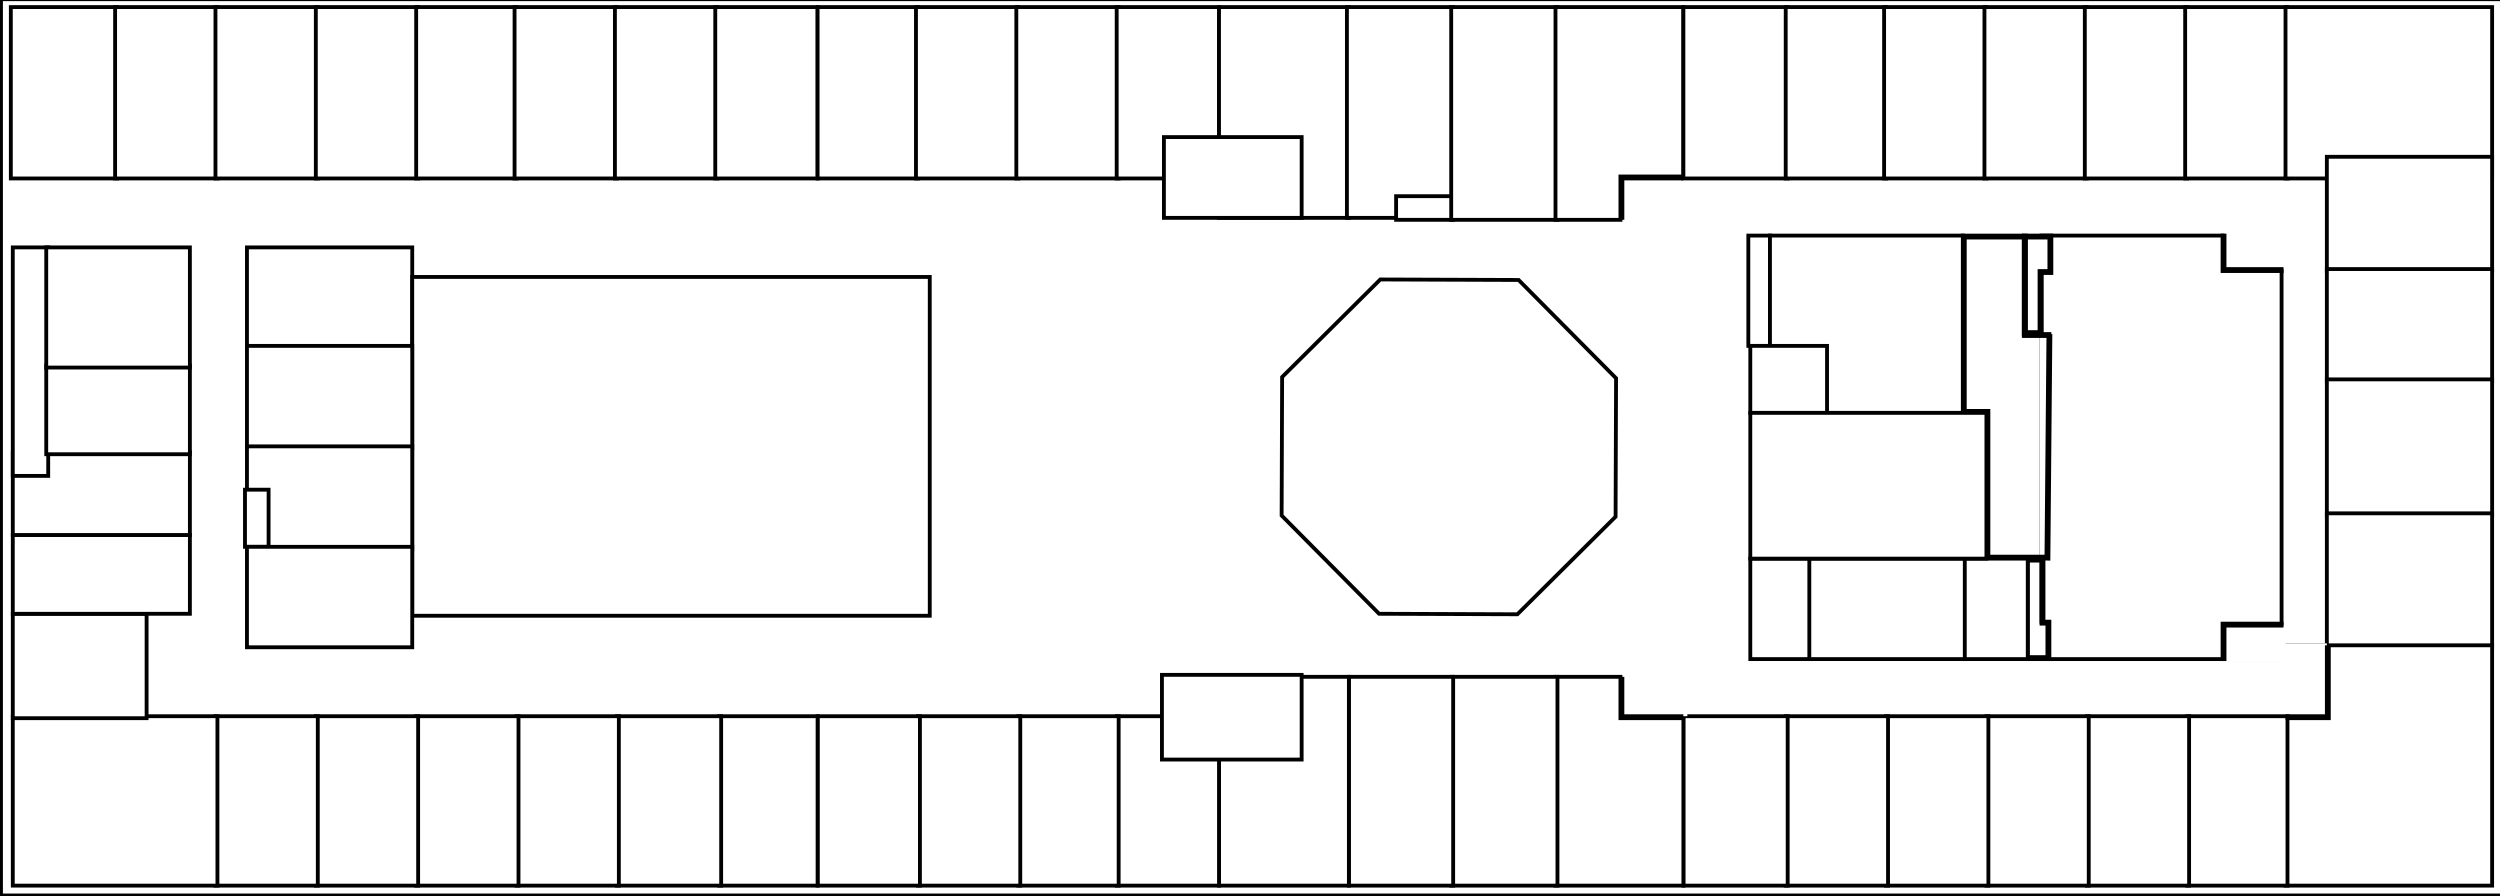 <?xml version="1.0" encoding="utf-8"?>
<!-- Generator: Adobe Illustrator 16.0.0, SVG Export Plug-In . SVG Version: 6.00 Build 0)  -->
<!DOCTYPE svg PUBLIC "-//W3C//DTD SVG 1.1//EN" "http://www.w3.org/Graphics/SVG/1.1/DTD/svg11.dtd">
<svg version="1.1" xmlns="http://www.w3.org/2000/svg" xmlns:xlink="http://www.w3.org/1999/xlink" x="0px" y="0px" width="650px"
	 height="233px" viewBox="0 0 650 233" enable-background="new 0 0 650 233" xml:space="preserve">
<rect x="0" y="0" width="650" height="233" fill="#808080" stroke="none"/>
<g id="mur_exterieurs_1_" enable-background="new    ">
	<g id="mur_exterieurs">
		<g>
			<rect x="0.256" y="-0.207" fill="#FFFFFF" width="650.256" height="233.029"/>
		</g>
		<g>
			<rect x="0.256" y="-0.207" fill="none" stroke="#000000" stroke-miterlimit="10" width="650.256" height="233.029"/>
		</g>
	</g>
</g>
<g id="s_1_1_" enable-background="new    ">
	<g id="s_1">
		<g>
			<rect x="2.814" y="1.842" fill="#FFFFFF" width="27.627" height="44.558"/>
		</g>
		<g>
			<rect x="2.814" y="1.842" fill="none" stroke="#000000" stroke-miterlimit="10" width="27.627" height="44.558"/>
		</g>
	</g>
</g>
<g id="s_2_1_" enable-background="new    ">
	<g id="s_2">
		<g>
			<rect x="29.929" y="1.842" fill="#FFFFFF" width="26.604" height="44.558"/>
		</g>
		<g>
			<rect x="29.929" y="1.842" fill="none" stroke="#000000" stroke-miterlimit="10" width="26.604" height="44.558"/>
		</g>
	</g>
</g>
<g id="s_3_1_" enable-background="new    ">
	<g id="s_3">
		<g>
			<rect x="56.021" y="1.842" fill="#FFFFFF" width="26.604" height="44.558"/>
		</g>
		<g>
			<rect x="56.021" y="1.842" fill="none" stroke="#000000" stroke-miterlimit="10" width="26.604" height="44.558"/>
		</g>
	</g>
</g>
<g id="s_4_1_" enable-background="new    ">
	<g id="s_4">
		<g>
			<rect x="82.113" y="1.842" fill="#FFFFFF" width="26.604" height="44.558"/>
		</g>
		<g>
			<rect x="82.113" y="1.842" fill="none" stroke="#000000" stroke-miterlimit="10" width="26.604" height="44.558"/>
		</g>
	</g>
</g>
<g id="s_5_1_" enable-background="new    ">
	<g id="s_5">
		<g>
			<rect x="108.206" y="1.842" fill="#FFFFFF" width="26.092" height="44.558"/>
		</g>
		<g>
			<rect x="108.206" y="1.842" fill="none" stroke="#000000" stroke-miterlimit="10" width="26.092" height="44.558"/>
		</g>
	</g>
</g>
<g id="s_6_1_" enable-background="new    ">
	<g id="s_6">
		<g>
			<rect x="133.786" y="1.842" fill="#FFFFFF" width="26.604" height="44.558"/>
		</g>
		<g>
			<rect x="133.786" y="1.842" fill="none" stroke="#000000" stroke-miterlimit="10" width="26.604" height="44.558"/>
		</g>
	</g>
</g>
<g id="s_7_1_" enable-background="new    ">
	<g id="s_7">
		<g>
			<rect x="159.878" y="1.842" fill="#FFFFFF" width="26.604" height="44.558"/>
		</g>
		<g>
			<rect x="159.878" y="1.842" fill="none" stroke="#000000" stroke-miterlimit="10" width="26.604" height="44.558"/>
		</g>
	</g>
</g>
<g id="s_8_1_" enable-background="new    ">
	<g id="s_8">
		<g>
			<rect x="185.97" y="1.842" fill="#FFFFFF" width="26.604" height="44.558"/>
		</g>
		<g>
			<rect x="185.97" y="1.842" fill="none" stroke="#000000" stroke-miterlimit="10" width="26.604" height="44.558"/>
		</g>
	</g>
</g>
<g id="s_9_1_" enable-background="new    ">
	<g id="s_9">
		<g>
			<rect x="212.574" y="1.842" fill="#FFFFFF" width="26.092" height="44.558"/>
		</g>
		<g>
			<rect x="212.574" y="1.842" fill="none" stroke="#000000" stroke-miterlimit="10" width="26.092" height="44.558"/>
		</g>
	</g>
</g>
<g id="s_10_1_" enable-background="new    ">
	<g id="s_10">
		<g>
			<rect x="238.154" y="1.842" fill="#FFFFFF" width="26.604" height="44.558"/>
		</g>
		<g>
			<rect x="238.154" y="1.842" fill="none" stroke="#000000" stroke-miterlimit="10" width="26.604" height="44.558"/>
		</g>
	</g>
</g>
<g id="s_11_1_" enable-background="new    ">
	<g id="s_11">
		<g>
			<rect x="264.246" y="1.842" fill="#FFFFFF" width="26.604" height="44.558"/>
		</g>
		<g>
			<rect x="264.246" y="1.842" fill="none" stroke="#000000" stroke-miterlimit="10" width="26.604" height="44.558"/>
		</g>
	</g>
</g>
<g id="s_12_1_" enable-background="new    ">
	<g id="s_12">
		<g>
			<rect x="290.338" y="1.842" fill="#FFFFFF" width="26.604" height="44.558"/>
		</g>
		<g>
			<rect x="290.338" y="1.842" fill="none" stroke="#000000" stroke-miterlimit="10" width="26.604" height="44.558"/>
		</g>
	</g>
</g>
<g id="s_13_1_" enable-background="new    ">
	<g id="s_13">
		<g>
			<rect x="316.942" y="1.842" fill="#FFFFFF" width="33.767" height="54.801"/>
		</g>
		<g>
			<rect x="316.942" y="1.842" fill="none" stroke="#000000" stroke-miterlimit="10" width="33.767" height="54.801"/>
		</g>
	</g>
</g>
<g id="s_14_1_" enable-background="new    ">
	<g id="s_14">
		<g>
			<rect x="302.617" y="35.644" fill="#FFFFFF" width="35.813" height="20.999"/>
		</g>
		<g>
			<rect x="302.617" y="35.644" fill="none" stroke="#000000" stroke-miterlimit="10" width="35.813" height="20.999"/>
		</g>
	</g>
</g>
<g id="s_15_1_" enable-background="new    ">
	<g id="s_15">
		<g>
			<rect x="350.197" y="1.842" fill="#FFFFFF" width="27.627" height="54.801"/>
		</g>
		<g>
			<rect x="350.197" y="1.842" fill="none" stroke="#000000" stroke-miterlimit="10" width="27.627" height="54.801"/>
		</g>
	</g>
</g>
<g id="placard_elec_5_" enable-background="new    ">
	<g id="placard_elec">
		<g>
			<rect x="362.986" y="51.009" fill="#FFFFFF" width="14.838" height="6.146"/>
		</g>
		<g>
			<rect x="362.986" y="51.009" fill="none" stroke="#000000" stroke-miterlimit="10" width="14.838" height="6.146"/>
		</g>
	</g>
</g>
<g id="s_16_1_" enable-background="new    ">
	<g id="s_16">
		<g>
			<rect x="377.313" y="1.842" fill="#FFFFFF" width="27.627" height="55.313"/>
		</g>
		<g>
			<rect x="377.313" y="1.842" fill="none" stroke="#000000" stroke-miterlimit="10" width="27.627" height="55.313"/>
		</g>
	</g>
</g>
<g id="s_17_1_" enable-background="new    ">
	<g id="s_17">
		<g>
			<rect x="404.428" y="1.842" fill="#FFFFFF" width="33.254" height="55.313"/>
		</g>
		<g>
			<rect x="404.428" y="1.842" fill="none" stroke="#000000" stroke-miterlimit="10" width="33.254" height="55.313"/>
		</g>
	</g>
</g>
<g id="empty_15_" enable-background="new    ">
	<g id="empty">
		<g>
			<rect x="421.822" y="46.399" fill="#FFFFFF" width="21.487" height="14.34"/>
		</g>
	</g>
</g>
<g id="s_18_1_" enable-background="new    ">
	<g id="s_18">
		<g>
			<rect x="437.682" y="1.842" fill="#FFFFFF" width="27.115" height="44.558"/>
		</g>
		<g>
			<rect x="437.682" y="1.842" fill="none" stroke="#000000" stroke-miterlimit="10" width="27.115" height="44.558"/>
		</g>
	</g>
</g>
<g id="s_19_1_" enable-background="new    ">
	<g id="s_19">
		<g>
			<rect x="464.285" y="1.842" fill="#FFFFFF" width="26.093" height="44.558"/>
		</g>
		<g>
			<rect x="464.285" y="1.842" fill="none" stroke="#000000" stroke-miterlimit="10" width="26.093" height="44.558"/>
		</g>
	</g>
</g>
<g id="s_20_1_" enable-background="new    ">
	<g id="s_20">
		<g>
			<rect x="489.866" y="1.842" fill="#FFFFFF" width="26.604" height="44.558"/>
		</g>
		<g>
			<rect x="489.866" y="1.842" fill="none" stroke="#000000" stroke-miterlimit="10" width="26.604" height="44.558"/>
		</g>
	</g>
</g>
<g id="s_21_1_" enable-background="new    ">
	<g id="s_21">
		<g>
			<rect x="515.958" y="1.842" fill="#FFFFFF" width="26.604" height="44.558"/>
		</g>
		<g>
			<rect x="515.958" y="1.842" fill="none" stroke="#000000" stroke-miterlimit="10" width="26.604" height="44.558"/>
		</g>
	</g>
</g>
<g id="s_22_1_" enable-background="new    ">
	<g id="s_22">
		<g>
			<rect x="542.051" y="1.842" fill="#FFFFFF" width="26.604" height="44.558"/>
		</g>
		<g>
			<rect x="542.051" y="1.842" fill="none" stroke="#000000" stroke-miterlimit="10" width="26.604" height="44.558"/>
		</g>
	</g>
</g>
<g id="s_23_1_" enable-background="new    ">
	<g id="s_23">
		<g>
			<rect x="568.143" y="1.842" fill="#FFFFFF" width="26.604" height="44.558"/>
		</g>
		<g>
			<rect x="568.143" y="1.842" fill="none" stroke="#000000" stroke-miterlimit="10" width="26.604" height="44.558"/>
		</g>
	</g>
</g>
<g id="s_24_1_" enable-background="new    ">
	<g id="s_24">
		<g>
			<rect x="594.234" y="1.842" fill="#FFFFFF" width="53.719" height="44.558"/>
		</g>
		<g>
			<rect x="594.234" y="1.842" fill="none" stroke="#000000" stroke-miterlimit="10" width="53.719" height="44.558"/>
		</g>
	</g>
</g>
<g id="s_25_1_" enable-background="new    ">
	<g id="s_25">
		<g>
			<rect x="604.979" y="40.766" fill="#FFFFFF" width="42.975" height="29.705"/>
		</g>
		<g>
			<rect x="604.979" y="40.766" fill="none" stroke="#000000" stroke-miterlimit="10" width="42.975" height="29.705"/>
		</g>
	</g>
</g>
<g id="s_26_1_" enable-background="new    ">
	<g id="s_26">
		<g>
			<rect x="604.979" y="69.958" fill="#FFFFFF" width="42.975" height="29.192"/>
		</g>
		<g>
			<rect x="604.979" y="69.958" fill="none" stroke="#000000" stroke-miterlimit="10" width="42.975" height="29.192"/>
		</g>
	</g>
</g>
<g id="s_27_1_" enable-background="new    ">
	<g id="s_27">
		<g>
			<rect x="604.979" y="98.639" fill="#FFFFFF" width="42.975" height="35.339"/>
		</g>
		<g>
			<rect x="604.979" y="98.639" fill="none" stroke="#000000" stroke-miterlimit="10" width="42.975" height="35.339"/>
		</g>
	</g>
</g>
<g id="s_28_1_" enable-background="new    ">
	<g id="s_28">
		<g>
			<rect x="604.979" y="133.465" fill="#FFFFFF" width="42.975" height="34.826"/>
		</g>
		<g>
			<rect x="604.979" y="133.465" fill="none" stroke="#000000" stroke-miterlimit="10" width="42.975" height="34.826"/>
		</g>
	</g>
</g>
<g id="s_29_1_" enable-background="new    ">
	<g id="s_29">
		<g>
			<rect x="594.234" y="167.779" fill="#FFFFFF" width="53.719" height="62.482"/>
		</g>
		<g>
			<rect x="594.234" y="167.779" fill="none" stroke="#000000" stroke-miterlimit="10" width="53.719" height="62.482"/>
		</g>
	</g>
</g>
<g id="empty_14_" enable-background="new    ">
	<g id="empty_1_">
		<g>
			<rect x="593.211" y="167.268" fill="#FFFFFF" width="11.768" height="18.949"/>
		</g>
	</g>
</g>
<g id="s_30_1_" enable-background="new    ">
	<g id="s_30">
		<g>
			<rect x="568.654" y="186.217" fill="#FFFFFF" width="26.092" height="44.045"/>
		</g>
		<g>
			<rect x="568.654" y="186.217" fill="none" stroke="#000000" stroke-miterlimit="10" width="26.092" height="44.045"/>
		</g>
	</g>
</g>
<g id="s_31_1_" enable-background="new    ">
	<g id="s_31">
		<g>
			<rect x="542.562" y="186.217" fill="#FFFFFF" width="26.604" height="44.045"/>
		</g>
		<g>
			<rect x="542.562" y="186.217" fill="none" stroke="#000000" stroke-miterlimit="10" width="26.604" height="44.045"/>
		</g>
	</g>
</g>
<g id="s_32_1_" enable-background="new    ">
	<g id="s_32">
		<g>
			<rect x="516.47" y="186.217" fill="#FFFFFF" width="26.604" height="44.045"/>
		</g>
		<g>
			<rect x="516.47" y="186.217" fill="none" stroke="#000000" stroke-miterlimit="10" width="26.604" height="44.045"/>
		</g>
	</g>
</g>
<g id="s_33_1_" enable-background="new    ">
	<g id="s_33">
		<g>
			<rect x="490.378" y="186.217" fill="#FFFFFF" width="26.604" height="44.045"/>
		</g>
		<g>
			<rect x="490.378" y="186.217" fill="none" stroke="#000000" stroke-miterlimit="10" width="26.604" height="44.045"/>
		</g>
	</g>
</g>
<g id="s_34_1_" enable-background="new    ">
	<g id="s_34">
		<g>
			<rect x="464.285" y="186.217" fill="#FFFFFF" width="26.604" height="44.045"/>
		</g>
		<g>
			<rect x="464.285" y="186.217" fill="none" stroke="#000000" stroke-miterlimit="10" width="26.604" height="44.045"/>
		</g>
	</g>
</g>
<g id="s_35_1_" enable-background="new    ">
	<g id="s_35">
		<g>
			<rect x="437.682" y="186.217" fill="#FFFFFF" width="27.115" height="44.045"/>
		</g>
		<g>
			<rect x="437.682" y="186.217" fill="none" stroke="#000000" stroke-miterlimit="10" width="27.115" height="44.045"/>
		</g>
	</g>
</g>
<g id="s_36_1_" enable-background="new    ">
	<g id="s_36">
		<g>
			<rect x="404.428" y="175.974" fill="#FFFFFF" width="33.254" height="54.288"/>
		</g>
		<g>
			<rect x="404.428" y="175.974" fill="none" stroke="#000000" stroke-miterlimit="10" width="33.254" height="54.288"/>
		</g>
	</g>
</g>
<g id="empty_13_" enable-background="new    ">
	<g id="empty_2_">
		<g>
			<rect x="421.822" y="174.949" fill="#FFFFFF" width="16.883" height="11.268"/>
		</g>
	</g>
</g>
<g id="s_37_1_" enable-background="new    ">
	<g id="s_37">
		<g>
			<rect x="377.313" y="175.974" fill="#FFFFFF" width="27.627" height="54.288"/>
		</g>
		<g>
			<rect x="377.313" y="175.974" fill="none" stroke="#000000" stroke-miterlimit="10" width="27.627" height="54.288"/>
		</g>
	</g>
</g>
<g id="s_38_1_" enable-background="new    ">
	<g id="s_38">
		<g>
			<rect x="350.709" y="175.974" fill="#FFFFFF" width="27.115" height="54.288"/>
		</g>
		<g>
			<rect x="350.709" y="175.974" fill="none" stroke="#000000" stroke-miterlimit="10" width="27.115" height="54.288"/>
		</g>
	</g>
</g>
<g id="s_39_1_" enable-background="new    ">
	<g id="s_39">
		<g>
			<rect x="316.942" y="175.974" fill="#FFFFFF" width="33.767" height="54.288"/>
		</g>
		<g>
			<rect x="316.942" y="175.974" fill="none" stroke="#000000" stroke-miterlimit="10" width="33.767" height="54.288"/>
		</g>
	</g>
</g>
<g id="s_41_1_" enable-background="new    ">
	<g id="s_41">
		<g>
			<rect x="290.338" y="186.217" fill="#FFFFFF" width="26.604" height="44.045"/>
		</g>
		<g>
			<rect x="290.338" y="186.217" fill="none" stroke="#000000" stroke-miterlimit="10" width="26.604" height="44.045"/>
		</g>
	</g>
</g>
<g id="s_40_1_" enable-background="new    ">
	<g id="s_40">
		<g>
			<rect x="302.105" y="175.462" fill="#FFFFFF" width="36.324" height="22.022"/>
		</g>
		<g>
			<rect x="302.105" y="175.462" fill="none" stroke="#000000" stroke-miterlimit="10" width="36.324" height="22.022"/>
		</g>
	</g>
</g>
<g id="s_42_1_" enable-background="new    ">
	<g id="s_42">
		<g>
			<rect x="264.758" y="186.217" fill="#FFFFFF" width="26.092" height="44.045"/>
		</g>
		<g>
			<rect x="264.758" y="186.217" fill="none" stroke="#000000" stroke-miterlimit="10" width="26.092" height="44.045"/>
		</g>
	</g>
</g>
<g id="s_43_1_" enable-background="new    ">
	<g id="s_43">
		<g>
			<rect x="238.666" y="186.217" fill="#FFFFFF" width="26.604" height="44.045"/>
		</g>
		<g>
			<rect x="238.666" y="186.217" fill="none" stroke="#000000" stroke-miterlimit="10" width="26.604" height="44.045"/>
		</g>
	</g>
</g>
<g id="s_44_1_" enable-background="new    ">
	<g id="s_44">
		<g>
			<rect x="212.574" y="186.217" fill="#FFFFFF" width="26.604" height="44.045"/>
		</g>
		<g>
			<rect x="212.574" y="186.217" fill="none" stroke="#000000" stroke-miterlimit="10" width="26.604" height="44.045"/>
		</g>
	</g>
</g>
<g id="s_45_1_" enable-background="new    ">
	<g id="s_45">
		<g>
			<rect x="186.993" y="186.217" fill="#FFFFFF" width="25.581" height="44.045"/>
		</g>
		<g>
			<rect x="186.993" y="186.217" fill="none" stroke="#000000" stroke-miterlimit="10" width="25.581" height="44.045"/>
		</g>
	</g>
</g>
<g id="s_46_1_" enable-background="new    ">
	<g id="s_46">
		<g>
			<rect x="160.39" y="186.217" fill="#FFFFFF" width="27.115" height="44.045"/>
		</g>
		<g>
			<rect x="160.39" y="186.217" fill="none" stroke="#000000" stroke-miterlimit="10" width="27.115" height="44.045"/>
		</g>
	</g>
</g>
<g id="s_47_1_" enable-background="new    ">
	<g id="s_47">
		<g>
			<rect x="134.297" y="186.217" fill="#FFFFFF" width="26.604" height="44.045"/>
		</g>
		<g>
			<rect x="134.297" y="186.217" fill="none" stroke="#000000" stroke-miterlimit="10" width="26.604" height="44.045"/>
		</g>
	</g>
</g>
<g id="s_48_1_" enable-background="new    ">
	<g id="s_48">
		<g>
			<rect x="108.206" y="186.217" fill="#FFFFFF" width="26.604" height="44.045"/>
		</g>
		<g>
			<rect x="108.206" y="186.217" fill="none" stroke="#000000" stroke-miterlimit="10" width="26.604" height="44.045"/>
		</g>
	</g>
</g>
<g id="s_49_1_" enable-background="new    ">
	<g id="s_49">
		<g>
			<rect x="82.113" y="186.217" fill="#FFFFFF" width="26.604" height="44.045"/>
		</g>
		<g>
			<rect x="82.113" y="186.217" fill="none" stroke="#000000" stroke-miterlimit="10" width="26.604" height="44.045"/>
		</g>
	</g>
</g>
<g id="s_50_1_" enable-background="new    ">
	<g id="s_50">
		<g>
			<rect x="56.021" y="186.217" fill="#FFFFFF" width="26.604" height="44.045"/>
		</g>
		<g>
			<rect x="56.021" y="186.217" fill="none" stroke="#000000" stroke-miterlimit="10" width="26.604" height="44.045"/>
		</g>
	</g>
</g>
<g id="s_51_1_" enable-background="new    ">
	<g id="s_51">
		<g>
			<rect x="3.325" y="186.217" fill="#FFFFFF" width="53.208" height="44.045"/>
		</g>
		<g>
			<rect x="3.325" y="186.217" fill="none" stroke="#000000" stroke-miterlimit="10" width="53.208" height="44.045"/>
		</g>
	</g>
</g>
<g id="s_52_1_" enable-background="new    ">
	<g id="s_52">
		<g>
			<rect x="3.325" y="159.585" fill="#FFFFFF" width="34.79" height="27.144"/>
		</g>
		<g>
			<rect x="3.325" y="159.585" fill="none" stroke="#000000" stroke-miterlimit="10" width="34.79" height="27.144"/>
		</g>
	</g>
</g>
<g id="escalier_1_" enable-background="new    ">
	<g id="escalier">
		<g>
			<rect x="3.325" y="139.099" fill="#FFFFFF" width="46.045" height="20.486"/>
		</g>
		<g>
			<rect x="3.325" y="139.099" fill="none" stroke="#000000" stroke-miterlimit="10" width="46.045" height="20.486"/>
		</g>
	</g>
</g>
<g id="s_54_1_" enable-background="new    ">
	<g id="s_54">
		<g>
			<rect x="3.325" y="117.588" fill="#FFFFFF" width="46.045" height="21.511"/>
		</g>
		<g>
			<rect x="3.325" y="117.588" fill="none" stroke="#000000" stroke-miterlimit="10" width="46.045" height="21.511"/>
		</g>
	</g>
</g>
<g id="couloir_tech_1_" enable-background="new    ">
	<g id="couloir_tech">
		<g>
			<rect x="3.325" y="64.324" fill="#FFFFFF" width="9.209" height="59.41"/>
		</g>
		<g>
			<rect x="3.325" y="64.324" fill="none" stroke="#000000" stroke-miterlimit="10" width="9.209" height="59.41"/>
		</g>
	</g>
</g>
<g id="s_55_1_" enable-background="new    ">
	<g id="s_55">
		<g>
			<rect x="12.023" y="95.054" fill="#FFFFFF" width="37.347" height="23.047"/>
		</g>
		<g>
			<rect x="12.023" y="95.054" fill="none" stroke="#000000" stroke-miterlimit="10" width="37.347" height="23.047"/>
		</g>
	</g>
</g>
<g id="s_57_1_" enable-background="new    ">
	<g id="s_57">
		<g>
			<rect x="64.207" y="64.324" fill="#FFFFFF" width="42.975" height="26.12"/>
		</g>
		<g>
			<rect x="64.207" y="64.324" fill="none" stroke="#000000" stroke-miterlimit="10" width="42.975" height="26.12"/>
		</g>
	</g>
</g>
<g id="s_56_1_" enable-background="new    ">
	<g id="s_56">
		<g>
			<rect x="12.023" y="64.324" fill="#FFFFFF" width="37.347" height="31.241"/>
		</g>
		<g>
			<rect x="12.023" y="64.324" fill="none" stroke="#000000" stroke-miterlimit="10" width="37.347" height="31.241"/>
		</g>
	</g>
</g>
<g id="vide_sur_lvl2_1_" enable-background="new    ">
	<g id="vide_sur_lvl2">
		<g>
			<polygon fill="#FFFFFF" points="394.84,72.793 358.875,72.663 333.352,98.028 333.223,134.031 358.561,159.581 394.525,159.711 
				420.049,134.346 420.178,98.343 			"/>
		</g>
		<g>
			<polygon fill="none" stroke="#000000" stroke-miterlimit="10" points="394.84,72.793 358.875,72.663 333.352,98.028 
				333.223,134.031 358.561,159.581 394.525,159.711 420.049,134.346 420.178,98.343 			"/>
		</g>
	</g>
</g>
<g id="vitre_exterieure_1_" enable-background="new    ">
	<g id="vitre_exterieure">
		<g>
			<rect x="107.182" y="72.007" fill="#FFFFFF" width="134.553" height="88.09"/>
		</g>
		<g>
			<rect x="107.182" y="72.007" fill="none" stroke="#000000" stroke-miterlimit="10" width="134.553" height="88.09"/>
		</g>
	</g>
</g>
<g id="s_58_1_" enable-background="new    ">
	<g id="s_58">
		<g>
			<rect x="64.207" y="89.932" fill="#FFFFFF" width="42.975" height="26.633"/>
		</g>
		<g>
			<rect x="64.207" y="89.932" fill="none" stroke="#000000" stroke-miterlimit="10" width="42.975" height="26.633"/>
		</g>
	</g>
</g>
<g id="s_59_1_" enable-background="new    ">
	<g id="s_59">
		<g>
			<rect x="64.207" y="116.052" fill="#FFFFFF" width="42.975" height="26.632"/>
		</g>
		<g>
			<rect x="64.207" y="116.052" fill="none" stroke="#000000" stroke-miterlimit="10" width="42.975" height="26.632"/>
		</g>
	</g>
</g>
<g id="placard_elec_4_" enable-background="new    ">
	<g id="placard_elec_1_">
		<g>
			<rect x="63.695" y="127.319" fill="#FFFFFF" width="6.139" height="14.853"/>
		</g>
		<g>
			<rect x="63.695" y="127.319" fill="none" stroke="#000000" stroke-miterlimit="10" width="6.139" height="14.853"/>
		</g>
	</g>
</g>
<g id="s_60_1_" enable-background="new    ">
	<g id="s_60">
		<g>
			<rect x="64.207" y="142.172" fill="#FFFFFF" width="42.975" height="26.119"/>
		</g>
		<g>
			<rect x="64.207" y="142.172" fill="none" stroke="#000000" stroke-miterlimit="10" width="42.975" height="26.119"/>
		</g>
	</g>
</g>
<g id="s_63_1_" enable-background="new    ">
	<g id="s_63">
		<g>
			<rect x="530.795" y="61.252" fill="#FFFFFF" width="62.416" height="110.112"/>
		</g>
		<g>
			<rect x="530.795" y="61.252" fill="none" stroke="#000000" stroke-miterlimit="10" width="62.416" height="110.112"/>
		</g>
	</g>
</g>
<g id="empty_12_" enable-background="new    ">
	<g id="empty_3_">
		<g>
			<rect x="578.375" y="162.658" fill="#FFFFFF" width="15.859" height="9.219"/>
		</g>
	</g>
</g>
<g id="empty_11_" enable-background="new    ">
	<g id="empty_4_">
		<g>
			<rect x="578.375" y="59.715" fill="#FFFFFF" width="15.859" height="10.243"/>
		</g>
	</g>
</g>
<g id="empty_10_" enable-background="new    ">
	<g id="empty_5_">
		<g>
			<rect x="527.214" y="162.146" fill="#FFFFFF" width="4.604" height="8.707"/>
		</g>
	</g>
</g>
<g id="empty_9_" enable-background="new    ">
	<g id="empty_6_">
		<g>
			<rect x="528.748" y="61.764" fill="#FFFFFF" width="3.582" height="8.707"/>
		</g>
	</g>
</g>
<g id="empty_8_" enable-background="new    ">
	<g id="empty_7_">
		<g>
			<rect x="530.283" y="87.371" fill="#FFFFFF" width="1.535" height="57.361"/>
		</g>
	</g>
</g>
<g id="placard_elec_3_" enable-background="new    ">
	<g id="placard_elec_2_">
		<g>
			<rect x="454.565" y="61.252" fill="#FFFFFF" width="5.627" height="28.68"/>
		</g>
		<g>
			<rect x="454.565" y="61.252" fill="none" stroke="#000000" stroke-miterlimit="10" width="5.627" height="28.68"/>
		</g>
	</g>
</g>
<g id="vide_3_" enable-background="new    ">
	<g id="vide">
		<g>
			<path fill="#FFFFFF" d="M532.33,161.634h-1.023v-15.877v-0.513h-4.093h-0.512v25.608v0.512h0.512h5.116h0.512v-0.512v-8.707
				v-0.512H532.33z M532.33,170.853h-5.116v-25.096h3.581v15.877v0.512h0.512h1.023V170.853z"/>
		</g>
		<g>
			<path fill="none" stroke="#000000" stroke-miterlimit="10" d="M532.33,161.634h-1.023v-15.877v-0.513h-4.093h-0.512v25.608v0.512
				h0.512h5.116h0.512v-0.512v-8.707v-0.512H532.33z M532.33,170.853h-5.116v-25.096h3.581v15.877v0.512h0.512h1.023V170.853z"/>
		</g>
	</g>
</g>
<g id="vide_2_" enable-background="new    ">
	<g id="vide_1_">
		<g>
			<path fill="#FFFFFF" d="M532.842,61.252h-6.14h-0.512v25.607h0.512h3.581h0.512v-0.513V70.982h2.047h0.511v-0.512v-8.707v-0.512
				H532.842z M532.842,70.471h-2.559v0.512v15.364h-3.581V61.764h6.14V70.471z"/>
		</g>
		<g>
			<path fill="none" stroke="#000000" stroke-miterlimit="10" d="M532.842,61.252h-6.14h-0.512v25.607h0.512h3.581h0.512v-0.513
				V70.982h2.047h0.511v-0.512v-8.707v-0.512H532.842z M532.842,70.471h-2.559v0.512v15.364h-3.581V61.764h6.14V70.471z"/>
		</g>
	</g>
</g>
<g id="maintenance_1_" enable-background="new    ">
	<g id="maintenance">
		<g>
			<path fill="#FFFFFF" d="M533.097,87.374l-0.307-0.003h0.052v-0.512h-6.14V61.764v-0.512h-15.86h-0.512v0.512v45.069v0.513h0.512
				h5.628v37.387v0.512h0.512h15.298l0.307,0.003L533.097,87.374z M516.47,106.833h-5.628V61.764h15.349v25.607h0.512h5.884
				l-0.507,57.361h-15.098v-37.899H516.47z"/>
		</g>
		<g>
			<path fill="none" stroke="#000000" stroke-miterlimit="10" d="M533.097,87.374l-0.307-0.003h0.052v-0.512h-6.14V61.764v-0.512
				h-15.86h-0.512v0.512v45.069v0.513h0.512h5.628v37.387v0.512h0.512h15.298l0.307,0.003L533.097,87.374z M516.47,106.833h-5.628
				V61.764h15.349v25.607h0.512h5.884l-0.507,57.361h-15.098v-37.899H516.47z"/>
		</g>
	</g>
</g>
<g id="s_65_1_" enable-background="new    ">
	<g id="s_65">
		<g>
			<rect x="460.192" y="61.252" fill="#FFFFFF" width="50.138" height="46.094"/>
		</g>
		<g>
			<rect x="460.192" y="61.252" fill="none" stroke="#000000" stroke-miterlimit="10" width="50.138" height="46.094"/>
		</g>
	</g>
</g>
<g id="ascenseur_1_" enable-background="new    ">
	<g id="ascenseur">
		<g>
			<rect x="455.077" y="89.932" fill="#FFFFFF" width="19.952" height="17.414"/>
		</g>
		<g>
			<rect x="455.077" y="89.932" fill="none" stroke="#000000" stroke-miterlimit="10" width="19.952" height="17.414"/>
		</g>
	</g>
</g>
<g id="s_66_1_" enable-background="new    ">
	<g id="s_66">
		<g>
			<rect x="455.077" y="145.244" fill="#FFFFFF" width="15.859" height="26.12"/>
		</g>
		<g>
			<rect x="455.077" y="145.244" fill="none" stroke="#000000" stroke-miterlimit="10" width="15.859" height="26.12"/>
		</g>
	</g>
</g>
<g id="s_67_1_" enable-background="new    ">
	<g id="s_67">
		<g>
			<rect x="470.425" y="145.244" fill="#FFFFFF" width="40.929" height="26.12"/>
		</g>
		<g>
			<rect x="470.425" y="145.244" fill="none" stroke="#000000" stroke-miterlimit="10" width="40.929" height="26.12"/>
		</g>
	</g>
</g>
<g id="s_68_1_" enable-background="new    ">
	<g id="s_68">
		<g>
			<rect x="510.842" y="145.244" fill="#FFFFFF" width="16.372" height="26.12"/>
		</g>
		<g>
			<rect x="510.842" y="145.244" fill="none" stroke="#000000" stroke-miterlimit="10" width="16.372" height="26.12"/>
		</g>
	</g>
</g>
<g id="s_69_1_" enable-background="new    ">
	<g id="s_69">
		<g>
			<rect x="455.077" y="107.346" fill="#FFFFFF" width="61.393" height="37.898"/>
		</g>
		<g>
			<rect x="455.077" y="107.346" fill="none" stroke="#000000" stroke-miterlimit="10" width="61.393" height="37.898"/>
		</g>
	</g>
</g>
<g id="Forme_2_1_" enable-background="new    ">
	<g id="Forme_2">
		<g>
			<polygon fill="#FFFFFF" points="578.375,162.146 577.863,162.146 577.863,171.364 578.375,171.364 578.375,162.658 
				593.211,162.658 593.211,162.146 			"/>
		</g>
		<g>
			<polygon fill="none" stroke="#000000" stroke-miterlimit="10" points="578.375,162.146 577.863,162.146 577.863,171.364 
				578.375,171.364 578.375,162.658 593.211,162.658 593.211,162.146 			"/>
		</g>
	</g>
</g>
<g id="Forme_4_1_" enable-background="new    ">
	<g id="Forme_4">
		<g>
			<polygon fill="#FFFFFF" points="578.375,69.958 578.375,61.252 577.863,61.252 577.863,69.958 577.863,70.471 578.375,70.471 
				593.211,70.471 593.211,69.958 			"/>
		</g>
		<g>
			<polygon fill="none" stroke="#000000" stroke-miterlimit="10" points="578.375,69.958 578.375,61.252 577.863,61.252 
				577.863,69.958 577.863,70.471 578.375,70.471 593.211,70.471 593.211,69.958 			"/>
		</g>
	</g>
</g>
<g id="Forme_6_1_" enable-background="new    ">
	<g id="Forme_6">
		<g>
			<polygon fill="#FFFFFF" points="604.979,168.291 604.979,186.217 594.746,186.217 594.746,186.729 604.979,186.729 
				605.49,186.729 605.49,186.217 605.49,168.291 			"/>
		</g>
		<g>
			<polygon fill="none" stroke="#000000" stroke-miterlimit="10" points="604.979,168.291 604.979,186.217 594.746,186.217 
				594.746,186.729 604.979,186.729 605.49,186.729 605.49,186.217 605.49,168.291 			"/>
		</g>
	</g>
</g>
<g id="Forme_8_1_" enable-background="new    ">
	<g id="Forme_8">
		<g>
			<polygon fill="#FFFFFF" points="421.822,186.217 421.822,176.486 421.311,176.486 421.311,186.729 421.822,186.729 
				437.17,186.729 437.17,186.217 			"/>
		</g>
		<g>
			<polygon fill="none" stroke="#000000" stroke-miterlimit="10" points="421.822,186.217 421.822,176.486 421.311,176.486 
				421.311,186.729 421.822,186.729 437.17,186.729 437.17,186.217 			"/>
		</g>
	</g>
</g>
<g id="Forme_10_1_" enable-background="new    ">
	<g id="Forme_10">
		<g>
			<polygon fill="#FFFFFF" points="421.311,45.887 421.311,46.399 421.311,56.643 421.822,56.643 421.822,46.399 437.17,46.399 
				437.17,45.887 			"/>
		</g>
		<g>
			<polygon fill="none" stroke="#000000" stroke-miterlimit="10" points="421.311,45.887 421.311,46.399 421.311,56.643 
				421.822,56.643 421.822,46.399 437.17,46.399 437.17,45.887 			"/>
		</g>
	</g>
</g>
</svg>

